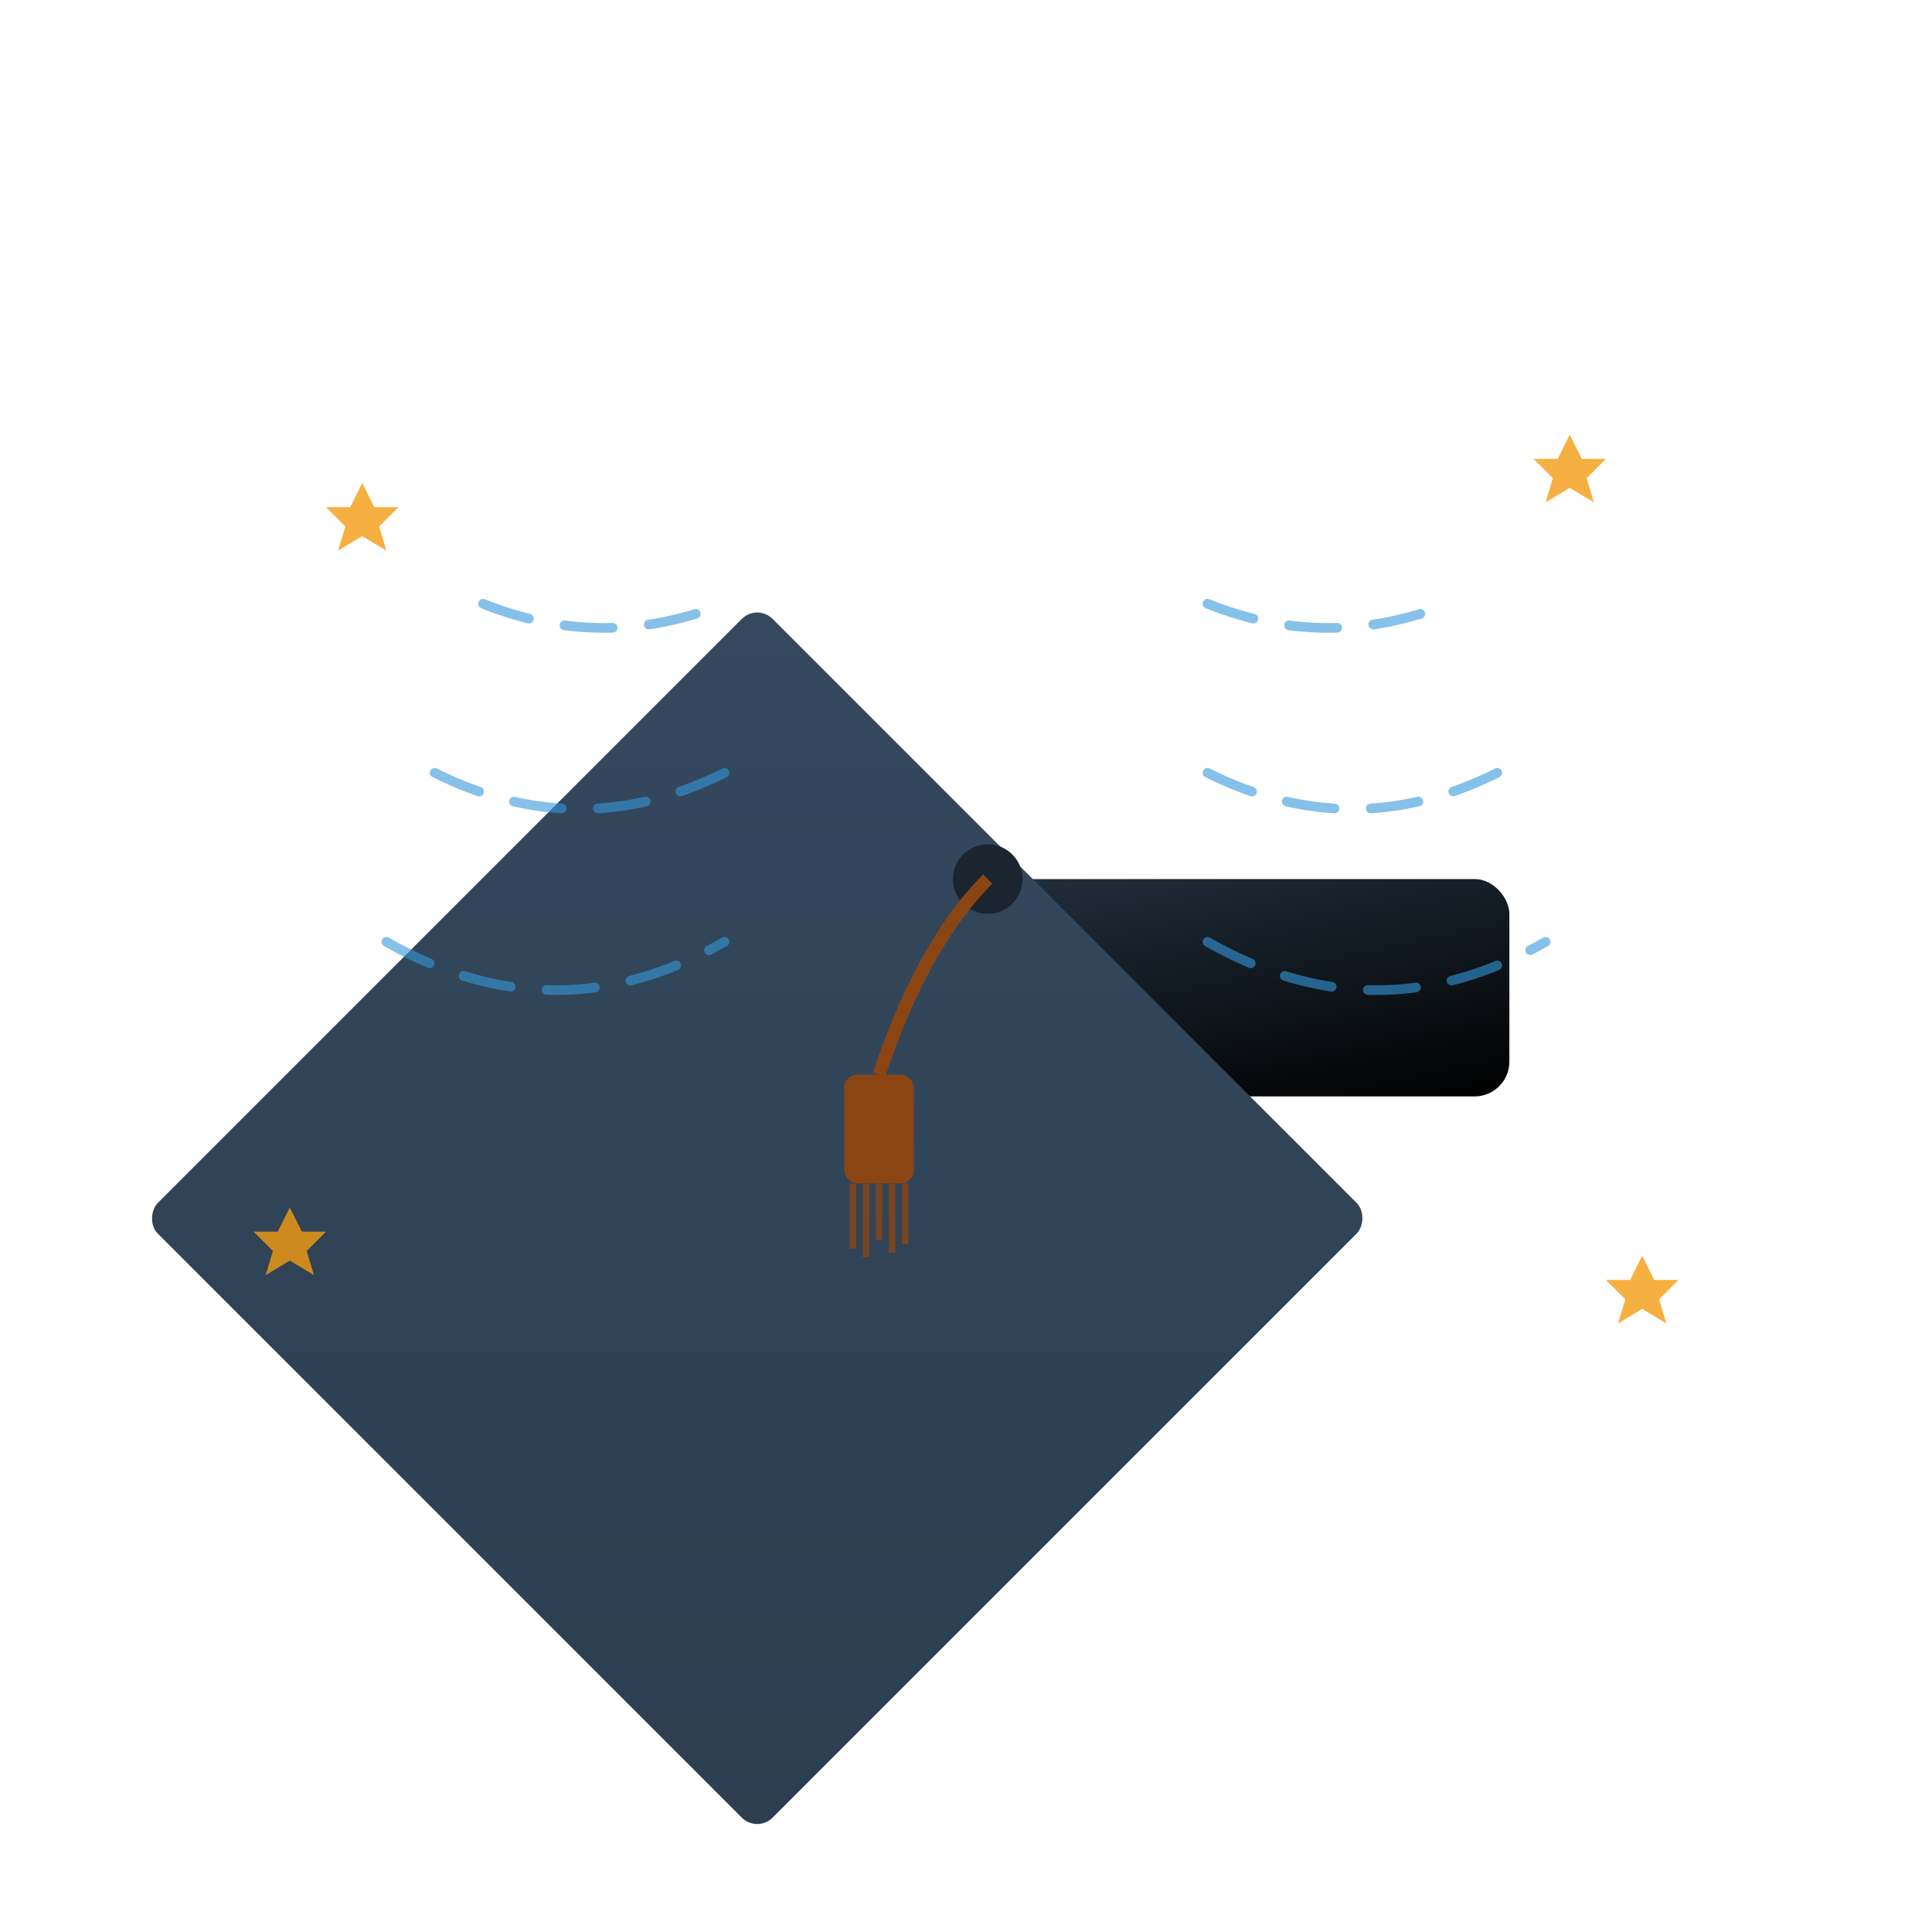 <svg xmlns="http://www.w3.org/2000/svg" viewBox="0 0 800 800" width="400" height="400">
  <defs>
    <linearGradient id="capGradient" x1="0%" y1="0%" x2="100%" y2="100%">
      <stop offset="0%" stop-color="#2c3e50" />
      <stop offset="100%" stop-color="#000000" />
    </linearGradient>
    <linearGradient id="topGradient" x1="0%" y1="0%" x2="100%" y2="100%">
      <stop offset="0%" stop-color="#34495e" />
      <stop offset="100%" stop-color="#2c3e50" />
    </linearGradient>
    <filter id="shadow" x="-30%" y="-30%" width="160%" height="160%">
      <feGaussianBlur in="SourceAlpha" stdDeviation="8" />
      <feOffset dx="5" dy="5" result="offsetblur" />
      <feComponentTransfer>
        <feFuncA type="linear" slope="0.4" />
      </feComponentTransfer>
      <feMerge>
        <feMergeNode />
        <feMergeNode in="SourceGraphic" />
      </feMerge>
    </filter>
  </defs>
  
  <!-- Graduation Cap - Centered and Enhanced -->
  <g transform="translate(400, 400) scale(1.8)" filter="url(#shadow)">
    <!-- Cap Base (Mortarboard) -->
    <rect x="-120" y="-25" width="240" height="50" fill="url(#capGradient)" rx="8" ry="8" />
    
    <!-- Cap Top (Square Board) -->
    <rect x="-100" y="-25" width="200" height="200" fill="url(#topGradient)" transform="rotate(45)" rx="5" ry="5" />
    
    <!-- Cap Button/Center -->
    <circle cx="0" cy="-25" r="8" fill="#1a252f" />
    
    <!-- Tassel Cord -->
    <path d="M0,-25 Q-15,-10 -25,20" fill="none" stroke="#8b4513" stroke-width="3" />
    
    <!-- Tassel -->
    <g transform="translate(-25, 20)">
      <rect x="-8" y="0" width="16" height="25" fill="#8b4513" rx="3" ry="3" />
      <!-- Tassel Strands -->
      <g stroke="#8b4513" stroke-width="1.5" opacity="0.8">
        <path d="M-6,25 L-6,40" />
        <path d="M-3,25 L-3,42" />
        <path d="M0,25 L0,38" />
        <path d="M3,25 L3,41" />
        <path d="M6,25 L6,39" />
      </g>
    </g>
  </g>
  
  <!-- Decorative Elements -->
  <g stroke="#3498db" stroke-width="4" stroke-linecap="round" opacity="0.6" fill="none">
    <!-- Celebration Lines -->
    <path d="M200,250 Q250,270 300,250" stroke-dasharray="20,15" />
    <path d="M180,320 Q240,350 300,320" stroke-dasharray="20,15" />
    <path d="M160,390 Q230,430 300,390" stroke-dasharray="20,15" />
    <path d="M500,250 Q550,270 600,250" stroke-dasharray="20,15" />
    <path d="M500,320 Q560,350 620,320" stroke-dasharray="20,15" />
    <path d="M500,390 Q570,430 640,390" stroke-dasharray="20,15" />
  </g>
  
  <!-- Stars for celebration -->
  <g fill="#f39c12" opacity="0.8">
    <path d="M150,200 L155,210 L165,210 L157,218 L160,228 L150,222 L140,228 L143,218 L135,210 L145,210 Z" />
    <path d="M650,180 L655,190 L665,190 L657,198 L660,208 L650,202 L640,208 L643,198 L635,190 L645,190 Z" />
    <path d="M120,500 L125,510 L135,510 L127,518 L130,528 L120,522 L110,528 L113,518 L105,510 L115,510 Z" />
    <path d="M680,520 L685,530 L695,530 L687,538 L690,548 L680,542 L670,548 L673,538 L665,530 L675,530 Z" />
  </g>
</svg>